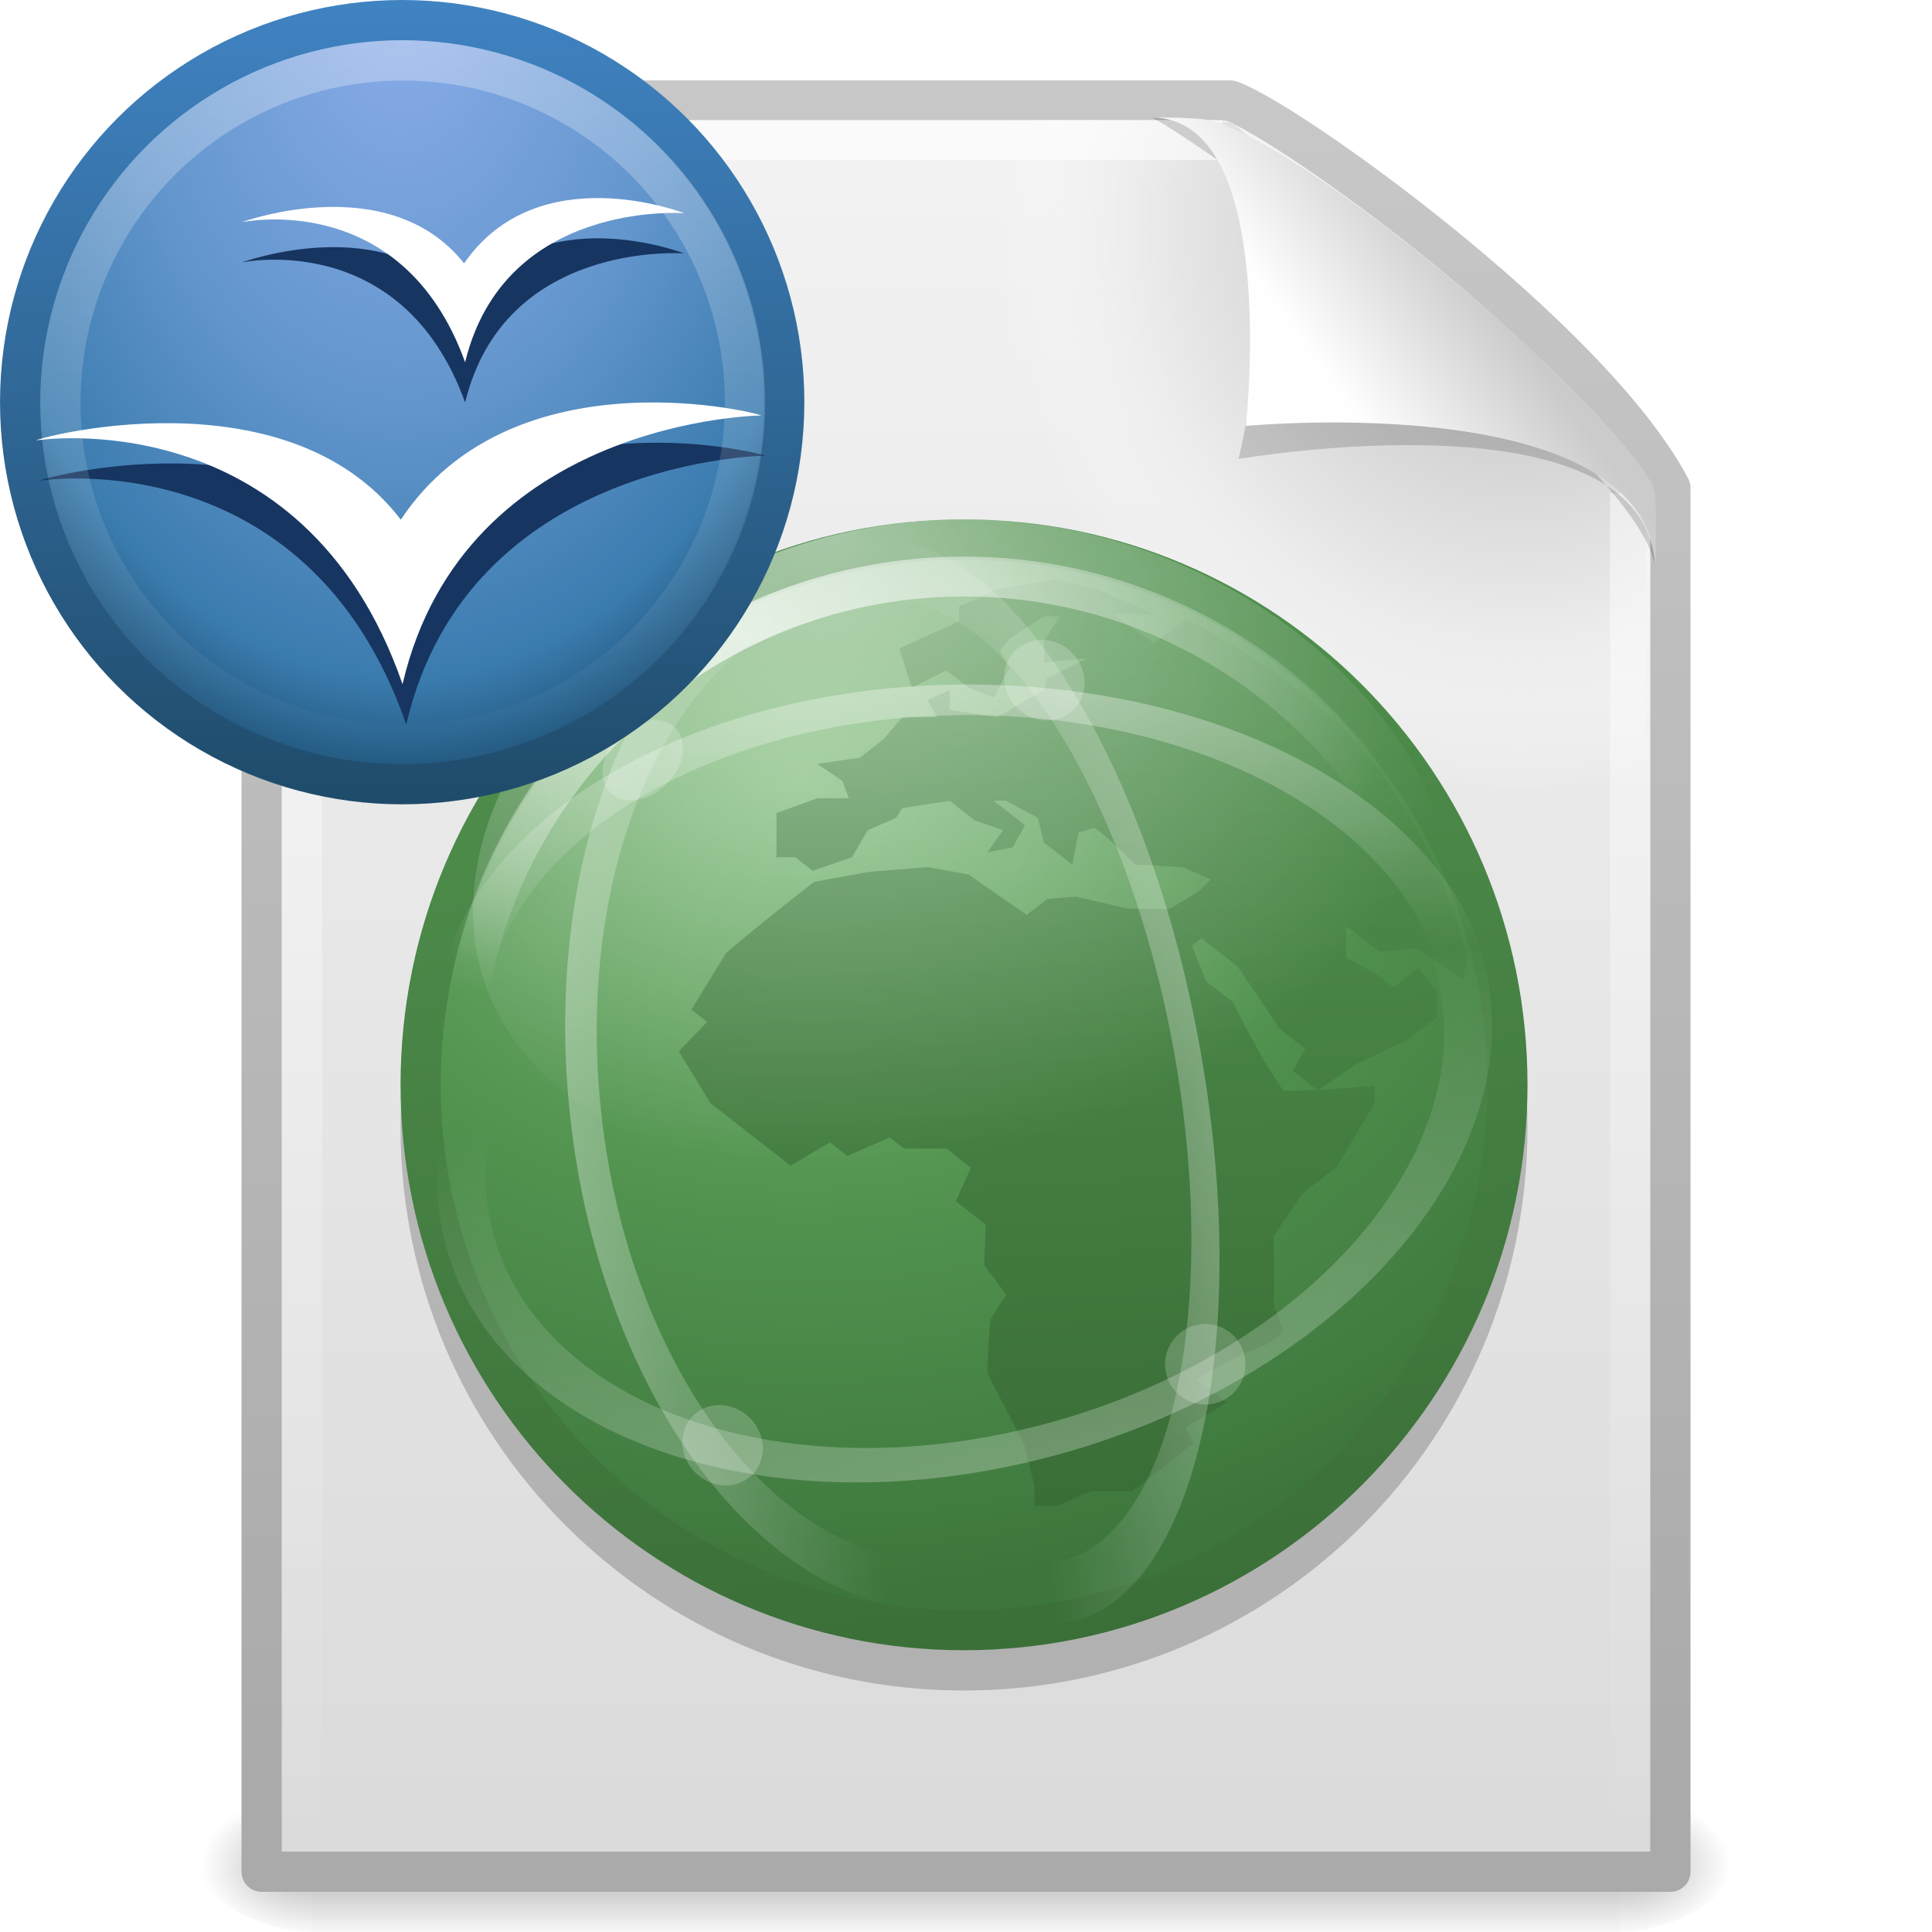 <?xml version="1.0" encoding="UTF-8" standalone="no"?>
<!-- Created with Inkscape (http://www.inkscape.org/) -->
<svg id="svg3141" xmlns="http://www.w3.org/2000/svg" height="48" width="48" version="1.0" xmlns:xlink="http://www.w3.org/1999/xlink">
 <defs id="defs3143">
  <linearGradient id="linearGradient2720" y2="609.51" gradientUnits="userSpaceOnUse" x2="302.86" gradientTransform="matrix(.067 0 0 0.015 -.341 39.04)" y1="366.65" x1="302.86">
   <stop id="stop5050" style="stop-opacity:0" offset="0"/>
   <stop id="stop5056" offset=".5"/>
   <stop id="stop5052" style="stop-opacity:0" offset="1"/>
  </linearGradient>
  <radialGradient id="radialGradient2717" xlink:href="#linearGradient5060" gradientUnits="userSpaceOnUse" cy="486.65" cx="605.71" gradientTransform="matrix(-.023 0 0 0.015 21.623 39.04)" r="117.14"/>
  <linearGradient id="linearGradient5060">
   <stop id="stop5062" offset="0"/>
   <stop id="stop5064" style="stop-opacity:0" offset="1"/>
  </linearGradient>
  <radialGradient id="radialGradient2714" xlink:href="#linearGradient5060" gradientUnits="userSpaceOnUse" cy="486.65" cx="605.71" gradientTransform="matrix(.023 0 0 0.015 26.361 39.04)" r="117.14"/>
  <linearGradient id="linearGradient2711" y2="2.906" gradientUnits="userSpaceOnUse" x2="-51.786" gradientTransform="matrix(.807 0 0 .895 59.41 -.981)" y1="50.786" x1="-51.786">
   <stop id="stop3106" style="stop-color:#aaa" offset="0"/>
   <stop id="stop3108" style="stop-color:#c8c8c8" offset="1"/>
  </linearGradient>
  <linearGradient id="linearGradient2709" y2="47.013" gradientUnits="userSpaceOnUse" x2="25.132" gradientTransform="matrix(1 0 0 .956 -1.0065e-7 .085)" y1=".985" x1="25.132">
   <stop id="stop3602" style="stop-color:#f4f4f4" offset="0"/>
   <stop id="stop3604" style="stop-color:#dbdbdb" offset="1"/>
  </linearGradient>
  <radialGradient id="radialGradient2706" gradientUnits="userSpaceOnUse" cy="112.3" cx="102" gradientTransform="matrix(.362 0 0 -.391 .851 49.517)" r="139.56">
   <stop id="stop41" style="stop-color:#b7b8b9" offset="0"/>
   <stop id="stop47" style="stop-color:#ececec" offset=".189"/>
   <stop id="stop49" style="stop-color:#fafafa;stop-opacity:0" offset=".257"/>
   <stop id="stop51" style="stop-color:#fff;stop-opacity:0" offset=".301"/>
   <stop id="stop53" style="stop-color:#fafafa;stop-opacity:0" offset=".531"/>
   <stop id="stop55" style="stop-color:#ebecec;stop-opacity:0" offset=".845"/>
   <stop id="stop57" style="stop-color:#e1e2e3;stop-opacity:0" offset="1"/>
  </radialGradient>
  <linearGradient id="linearGradient2700" y2="46.017" gradientUnits="userSpaceOnUse" x2="24" gradientTransform="matrix(1 0 0 .978 0 1.033)" y1="2" x1="24">
   <stop id="stop3213" style="stop-color:#fff" offset="0"/>
   <stop id="stop3215" style="stop-color:#fff;stop-opacity:0" offset="1"/>
  </linearGradient>
  <filter id="filter3212" height="1.329" width="1.297" color-interpolation-filters="sRGB" y="-.164" x="-.148">
   <feGaussianBlur id="feGaussianBlur3214" stdDeviation="0.774"/>
  </filter>
  <linearGradient id="linearGradient2696" y2="5.457" gradientUnits="userSpaceOnUse" x2="36.358" gradientTransform="matrix(.998 0 0 1.041 .164 .894)" y1="8.059" x1="32.892">
   <stop id="stop8591" style="stop-color:#fefefe" offset="0"/>
   <stop id="stop8593" style="stop-color:#cbcbcb" offset="1"/>
  </linearGradient>
  <linearGradient id="linearGradient3112" y2="24.654" xlink:href="#linearGradient3156" gradientUnits="userSpaceOnUse" x2="29.725" y1="55.647" x1="30.502"/>
  <linearGradient id="linearGradient3110" y2="20.664" xlink:href="#linearGradient3156" gradientUnits="userSpaceOnUse" x2="28.29" y1="-2.31" x1="28.221"/>
  <linearGradient id="linearGradient3108" y2="20.664" xlink:href="#linearGradient3156" gradientUnits="userSpaceOnUse" x2="28.29" y1="-.815" x1="27.889"/>
  <linearGradient id="linearGradient3106" y2="20.664" xlink:href="#linearGradient3156" gradientUnits="userSpaceOnUse" x2="28.29" y1="61.853" x1="24.335"/>
  <radialGradient id="radialGradient3104" fy="3.682" xlink:href="#linearGradient3156" gradientUnits="userSpaceOnUse" cy="10.143" cx="21.8" gradientTransform="matrix(1.117 -.029 .018 .771 -11.972 .056)" r="14"/>
  <linearGradient id="linearGradient3156">
   <stop id="stop3158" style="stop-color:#fff" offset="0"/>
   <stop id="stop3160" style="stop-color:#fff;stop-opacity:0" offset="1"/>
  </linearGradient>
  <radialGradient id="radialGradient3102" xlink:href="#linearGradient3156" gradientUnits="userSpaceOnUse" cy="25.946" cx="68.432" gradientTransform="matrix(1.326 -.025 .014 .731 -80.67 -12.369)" r="13"/>
  <linearGradient id="linearGradient3098" y2="20.663" xlink:href="#linearGradient2532" gradientUnits="userSpaceOnUse" x2="76.337" gradientTransform="translate(-58 -21.006)" y1="51.096" x1="80.292"/>
  <radialGradient id="radialGradient3096" gradientUnits="userSpaceOnUse" cy="12.904" cx="19.126" gradientTransform="matrix(1.106 -.004 .003 .899 -9.196 -3.098)" r="22.464">
   <stop id="stop2541" style="stop-color:#7EBB79" offset="0"/>
   <stop id="stop2543" style="stop-color:#539551" offset=".5"/>
   <stop id="stop2545" style="stop-color:#3D763C" offset="1"/>
  </radialGradient>
  <radialGradient id="radialGradient3740" gradientUnits="userSpaceOnUse" cy="5.883" cx="16.961" gradientTransform="matrix(0 2 -1.346 0 28.919 -35.008)" r="22.105">
   <stop id="stop3722" style="stop-color:#8badea" offset="0"/>
   <stop id="stop3728" style="stop-color:#6396cd" offset=".5"/>
   <stop id="stop3730" style="stop-color:#3b7caf" offset=".841"/>
   <stop id="stop3724" style="stop-color:#194c70" offset="1"/>
  </radialGradient>
  <linearGradient id="linearGradient3769" y2="-1.086" gradientUnits="userSpaceOnUse" x2="10.55" y1="43.124" x1="10.148">
   <stop id="stop3765" style="stop-color:#1f4b6a" offset="0"/>
   <stop id="stop3767" style="stop-color:#4083c2" offset="1"/>
  </linearGradient>
  <linearGradient id="linearGradient2945" y2="43.254" gradientUnits="userSpaceOnUse" x2="21" y1="-1.216" x1="21">
   <stop id="stop4546-7" style="stop-color:#fff" offset="0"/>
   <stop id="stop4548-8" style="stop-color:#fff;stop-opacity:0" offset="1"/>
  </linearGradient>
  <linearGradient id="linearGradient2532">
   <stop id="stop2534" style="stop-color:#3A6E37" offset="0"/>
   <stop id="stop2536" style="stop-color:#539551" offset="1"/>
  </linearGradient>
  <linearGradient id="linearGradient3725" y2="3.485" xlink:href="#linearGradient2532" gradientUnits="userSpaceOnUse" x2="15.386" y1="26.503" x1="16.642"/>
 </defs>
 <g id="layer1">
  <rect id="rect2879" style="opacity:.3;fill:url(#linearGradient2720)" height="3.57" width="32.508" y="44.43" x="7.738"/>
  <path id="path2881" style="opacity:.3;fill:url(#radialGradient2717)" d="m7.738 44.43v3.57c-1.187 0.007-2.868-0.8-2.868-1.785 0-0.985 1.324-1.785 2.868-1.785z"/>
  <path id="path2883" style="opacity:.3;fill:url(#radialGradient2714)" d="m40.246 44.43v3.57c1.187 0.007 2.868-0.8 2.868-1.785 0-0.985-1.324-1.785-2.868-1.785z"/>
  <path id="path4160" style="stroke-linejoin:round;stroke:url(#linearGradient2711);stroke-width:1;fill:url(#linearGradient2709)" d="m6.5 2.497h24.061c1.407 0.475 8.966 5.882 10.939 9.626v34.379h-35v-44.006z"/>
  <path id="path4191" style="fill:url(#radialGradient2706)" d="m7.362 46c-0.199 0-0.362-0.175-0.362-0.391v-42.204c0-0.216 0.162-0.391 0.362-0.391 7.483 0.108 15.776-0.162 23.25 0.027l10.282 8.866 0.106 33.702c0 0.216-0.162 0.391-0.362 0.391h-33.276z"/>
  <path id="path2435" style="opacity:.6;stroke-linejoin:round;stroke:url(#linearGradient2700);stroke-width:1;fill:none" d="m40.5 12.259v33.263h-33v-42.045h22.866"/>
  <path id="path12038" style="opacity:.4;fill-rule:evenodd;filter:url(#filter3212)" d="m28.617 2.921c4.282 0 2.153 8.483 2.153 8.483s10.358-1.802 10.358 2.819c0-2.61-11.302-10.729-12.511-11.302z"/>
  <path id="path4474" style="fill:url(#linearGradient2696);fill-rule:evenodd" d="m28.617 2.921c3.187 0 2.336 7.662 2.336 7.662s10.175-0.981 10.175 3.64c0-1.126 0.086-1.932-0.134-2.284-1.578-2.524-8.396-8.188-10.857-8.931-0.184-0.056-0.593-0.088-1.52-0.088z"/>
  <g id="g3075" transform="translate(59.952 -9.843)">
   <path id="path4022" style="opacity:.2" d="m-22.001 37.843c0 7.732-6.268 14-14 14s-14-6.268-14-14 6.268-14 14-14 14 6.268 14 14z"/>
   <g id="g3223" transform="translate(-52.001 20.753)">
    <g id="g6349">
     <path id="path6453" style="stroke-linejoin:round;stroke:url(#linearGradient3098);stroke-linecap:round;stroke-width:.997;fill:url(#radialGradient3096)" d="m29.501 16.042c0 7.479-6.049 13.549-13.501 13.549-7.453 0-13.501-6.07-13.501-13.549 0-7.479 6.049-13.549 13.501-13.549 7.453 0 13.501 6.07 13.501 13.549z"/>
     <path id="path6457" style="fill:url(#linearGradient3725)" d="m28.509 12.98-0.121 0.458c-0.359-0.292-0.763-0.538-1.173-0.794l-0.899 0.091-0.822-0.641v0.793l0.704 0.367 0.469 0.366 0.626-0.488c0.158 0.204 0.313 0.407 0.47 0.611v0.61l-0.705 0.549-1.29 0.611-0.977 0.673-0.626-0.49 0.313-0.549-0.625-0.488-1.056-1.557-0.899-0.701-0.235 0.183 0.353 0.886 0.664 0.519c0.379 0.755 0.755 1.477 1.253 2.199 0.772 0 1.501-0.057 2.268-0.123v0.428l-0.938 1.587-0.861 0.671-0.704 1.039v1.709l0.235 0.673-0.391 0.304-0.862 0.367-0.899 0.519 0.744 0.58-1.017 0.612 0.195 0.396-1.526 1.191h-1.016l-0.861 0.367h-0.549v-0.488l-0.233-0.978c-0.303-0.613-0.618-1.222-0.938-1.831 0-0.449 0.039-0.894 0.078-1.343l0.392-0.61-0.549-0.733 0.04-1.007-0.744-0.58 0.372-0.839-0.605-0.474h-1.057l-0.352-0.275-1.056 0.458-0.43-0.337-0.978 0.58c-0.665-0.519-1.33-1.038-1.995-1.557l-0.782-1.283 0.704-0.732-0.391-0.305 0.86-1.405c0.706-0.606 1.444-1.187 2.19-1.77l1.33-0.244 1.486-0.122 1.017 0.183 1.447 1.006 0.509-0.396 0.703-0.061 1.33 0.305h1.017l0.704-0.428 0.313-0.305-0.705-0.305-1.174-0.061c-0.326-0.312-0.628-0.639-1.015-0.916l-0.392 0.122-0.157 0.794-0.704-0.549-0.155-0.612-0.782-0.426h-0.314l0.783 0.61-0.313 0.549-0.625 0.122 0.391-0.549-0.705-0.243-0.624-0.488-1.175 0.183-0.156 0.243-0.704 0.306-0.391 0.672-0.977 0.335-0.431-0.335h-0.469v-1.099l1.017-0.367h0.782l-0.158-0.427-0.624-0.428 1.055-0.153 0.586-0.457 0.469-0.55h0.862l-0.235-0.427 0.549-0.244v0.488l1.173 0.183 1.173-0.671 0.079-0.306 1.016-0.488c-0.368 0.032-0.736 0.055-1.095 0.122v-0.55l0.391-0.611h-0.391l-0.859 0.549-0.235 0.305 0.235 0.428-0.392 0.732-0.625-0.244-0.546-0.427-0.862 0.427-0.313-0.976 1.486-0.671v-0.367l0.939-0.427 1.486-0.245 1.017 0.245 1.408 0.61h-1.017l1.017 0.733 0.782-0.61s3.111 1.528 4.718 3.64c1.564 2.055 2.218 4.392 2.286 4.877h-0z"/>
     <path id="path6461" style="opacity:.7;stroke-linejoin:round;stroke:url(#radialGradient3102);stroke-linecap:round;stroke-width:.991;fill:none" d="m28.504 15.956c0 6.923-5.602 12.542-12.504 12.542-6.902 0-12.504-5.619-12.504-12.542 0-6.923 5.602-12.542 12.504-12.542 6.902 0 12.504 5.619 12.504 12.542z"/>
     <path id="path6463" style="opacity:.5;fill:url(#radialGradient3104)" d="m28.2 11.72c0 4.692-5.466 7.274-12.2 7.274s-12.2-2.582-12.2-7.274 5.466-9.726 12.2-9.726 12.2 5.034 12.2 9.726z"/>
     <path id="path6465" style="opacity:.5;stroke:url(#linearGradient3106);stroke-linecap:round;stroke-width:1.663;fill:none" d="m46 24.25c0 9.665-7.835 17.5-17.5 17.5s-17.5-7.835-17.5-17.5 7.835-17.5 17.5-17.5 17.5 7.835 17.5 17.5z" transform="matrix(.703 -.194 .128 .476 -7.122 10.481)"/>
     <path id="path6467" style="opacity:.5;stroke:url(#linearGradient3108);stroke-linecap:round;stroke-width:1.656;fill:none" d="m46 24.25c0 9.665-7.835 17.5-17.5 17.5s-17.5-7.835-17.5-17.5 7.835-17.5 17.5-17.5 17.5 7.835 17.5 17.5z" transform="matrix(.716 -.004 .001 .459 -4.416 3.493)"/>
     <path id="path6469" style="opacity:.5;stroke:url(#linearGradient3110);stroke-linecap:round;stroke-width:1.714;fill:none" d="m46 24.25c0 9.665-7.835 17.5-17.5 17.5s-17.5-7.835-17.5-17.5 7.835-17.5 17.5-17.5 17.5 7.835 17.5 17.5z" transform="matrix(-.065 -.715 .453 -.026 5.36 36.984)"/>
     <path id="path6471" style="opacity:.5;stroke:url(#linearGradient3112);stroke-linecap:round;stroke-width:2.076;fill:none" d="m46 24.25c0 9.665-7.835 17.5-17.5 17.5s-17.5-7.835-17.5-17.5 7.835-17.5 17.5-17.5 17.5 7.835 17.5 17.5z" transform="matrix(-.105 -.725 .32 .011 11.335 36.386)"/>
     <g id="g6473" style="opacity:.4;stroke-width:1.591" transform="matrix(.643 -.175 .175 .643 -3.534 4.037)">
      <path id="path6475" style="opacity:.5;fill:#fff" d="m31.375 37.875c0 0.967-0.783 1.75-1.75 1.75s-1.75-0.783-1.75-1.75 0.783-1.75 1.75-1.75 1.75 0.783 1.75 1.75z" transform="matrix(.857 0 0 .857 4.107 5.036)"/>
     </g>
     <g id="g6477" style="opacity:.4;stroke-width:1.719" transform="matrix(.635 -.151 .202 .649 -16.302 5.117)">
      <path id="path6479" style="opacity:.5;fill:#fff" d="m31.375 37.875c0 0.967-0.783 1.75-1.75 1.75s-1.75-0.783-1.75-1.75 0.783-1.75 1.75-1.75 1.75 0.783 1.75 1.75z" transform="matrix(.857 0 0 .857 4.107 5.036)"/>
     </g>
     <g id="g6481" style="opacity:.4;stroke-width:1.719" transform="matrix(.616 -.213 .254 .632 -9.698 -11.426)">
      <path id="path6483" style="opacity:.5;fill:#fff" d="m31.375 37.875c0 0.967-0.783 1.75-1.75 1.75s-1.75-0.783-1.75-1.75 0.783-1.75 1.75-1.75 1.75 0.783 1.75 1.75z" transform="matrix(.857 0 0 .857 4.107 5.036)"/>
     </g>
     <g id="g6485" style="opacity:.4;stroke-width:1.719" transform="matrix(.667 -.188 -.011 .639 -11.243 -10.439)">
      <path id="path6487" style="opacity:.5;fill:#fff" d="m31.375 37.875c0 0.967-0.783 1.75-1.75 1.75s-1.75-0.783-1.75-1.75 0.783-1.75 1.75-1.75 1.75 0.783 1.75 1.75z" transform="matrix(.857 0 0 .857 4.107 5.036)"/>
     </g>
    </g>
   </g>
  </g>
  <g id="g2663" transform="translate(76.808 -2.892)">
   <circle id="circle51" style="stroke:url(#linearGradient3769);stroke-width:2.211;fill:url(#radialGradient3740)" transform="matrix(.452 0 0 .452 -76.308 3.383)" cy="21.019" cx="21" r="21"/>
   <path id="path4552" style="fill:#173561" d="m-75.803 14.833c-0.088 0.01 6.616-1.073 9.088 6.058 1.542-6.617 8.966-6.679 8.904-6.676 0.177 0-6.114-1.675-8.947 2.588-2.875-3.763-9.249-1.971-9.045-1.971z"/>
   <path id="path53" style="fill:#fff" d="m-75.895 13.833c-0.088 0.01 6.616-1.073 9.088 6.058 1.542-6.617 8.966-6.679 8.904-6.676 0.177 0-6.114-1.675-8.947 2.588-2.875-3.763-9.249-1.971-9.045-1.971z"/>
   <path id="path4554" style="fill:#173561" d="m-70.808 9.414s3.991-0.863 5.556 3.478c0.981-4.048 5.444-3.703 5.444-3.703s-3.63-1.416-5.47 1.246c-1.881-2.369-5.531-1.02-5.53-1.02z"/>
   <path id="path55" style="fill:#fff" d="m-70.808 8.414s3.991-0.863 5.556 3.478c0.981-4.048 5.444-3.703 5.444-3.703s-3.63-1.416-5.47 1.246c-1.881-2.369-5.531-1.02-5.53-1.02z"/>
   <circle id="circle4534" style="opacity:.3;stroke:url(#linearGradient2945);stroke-width:2.471;fill:none" transform="matrix(.405 0 0 .405 -75.308 4.384)" cy="21.019" cx="21" r="21"/>
  </g>
 </g>
</svg>
